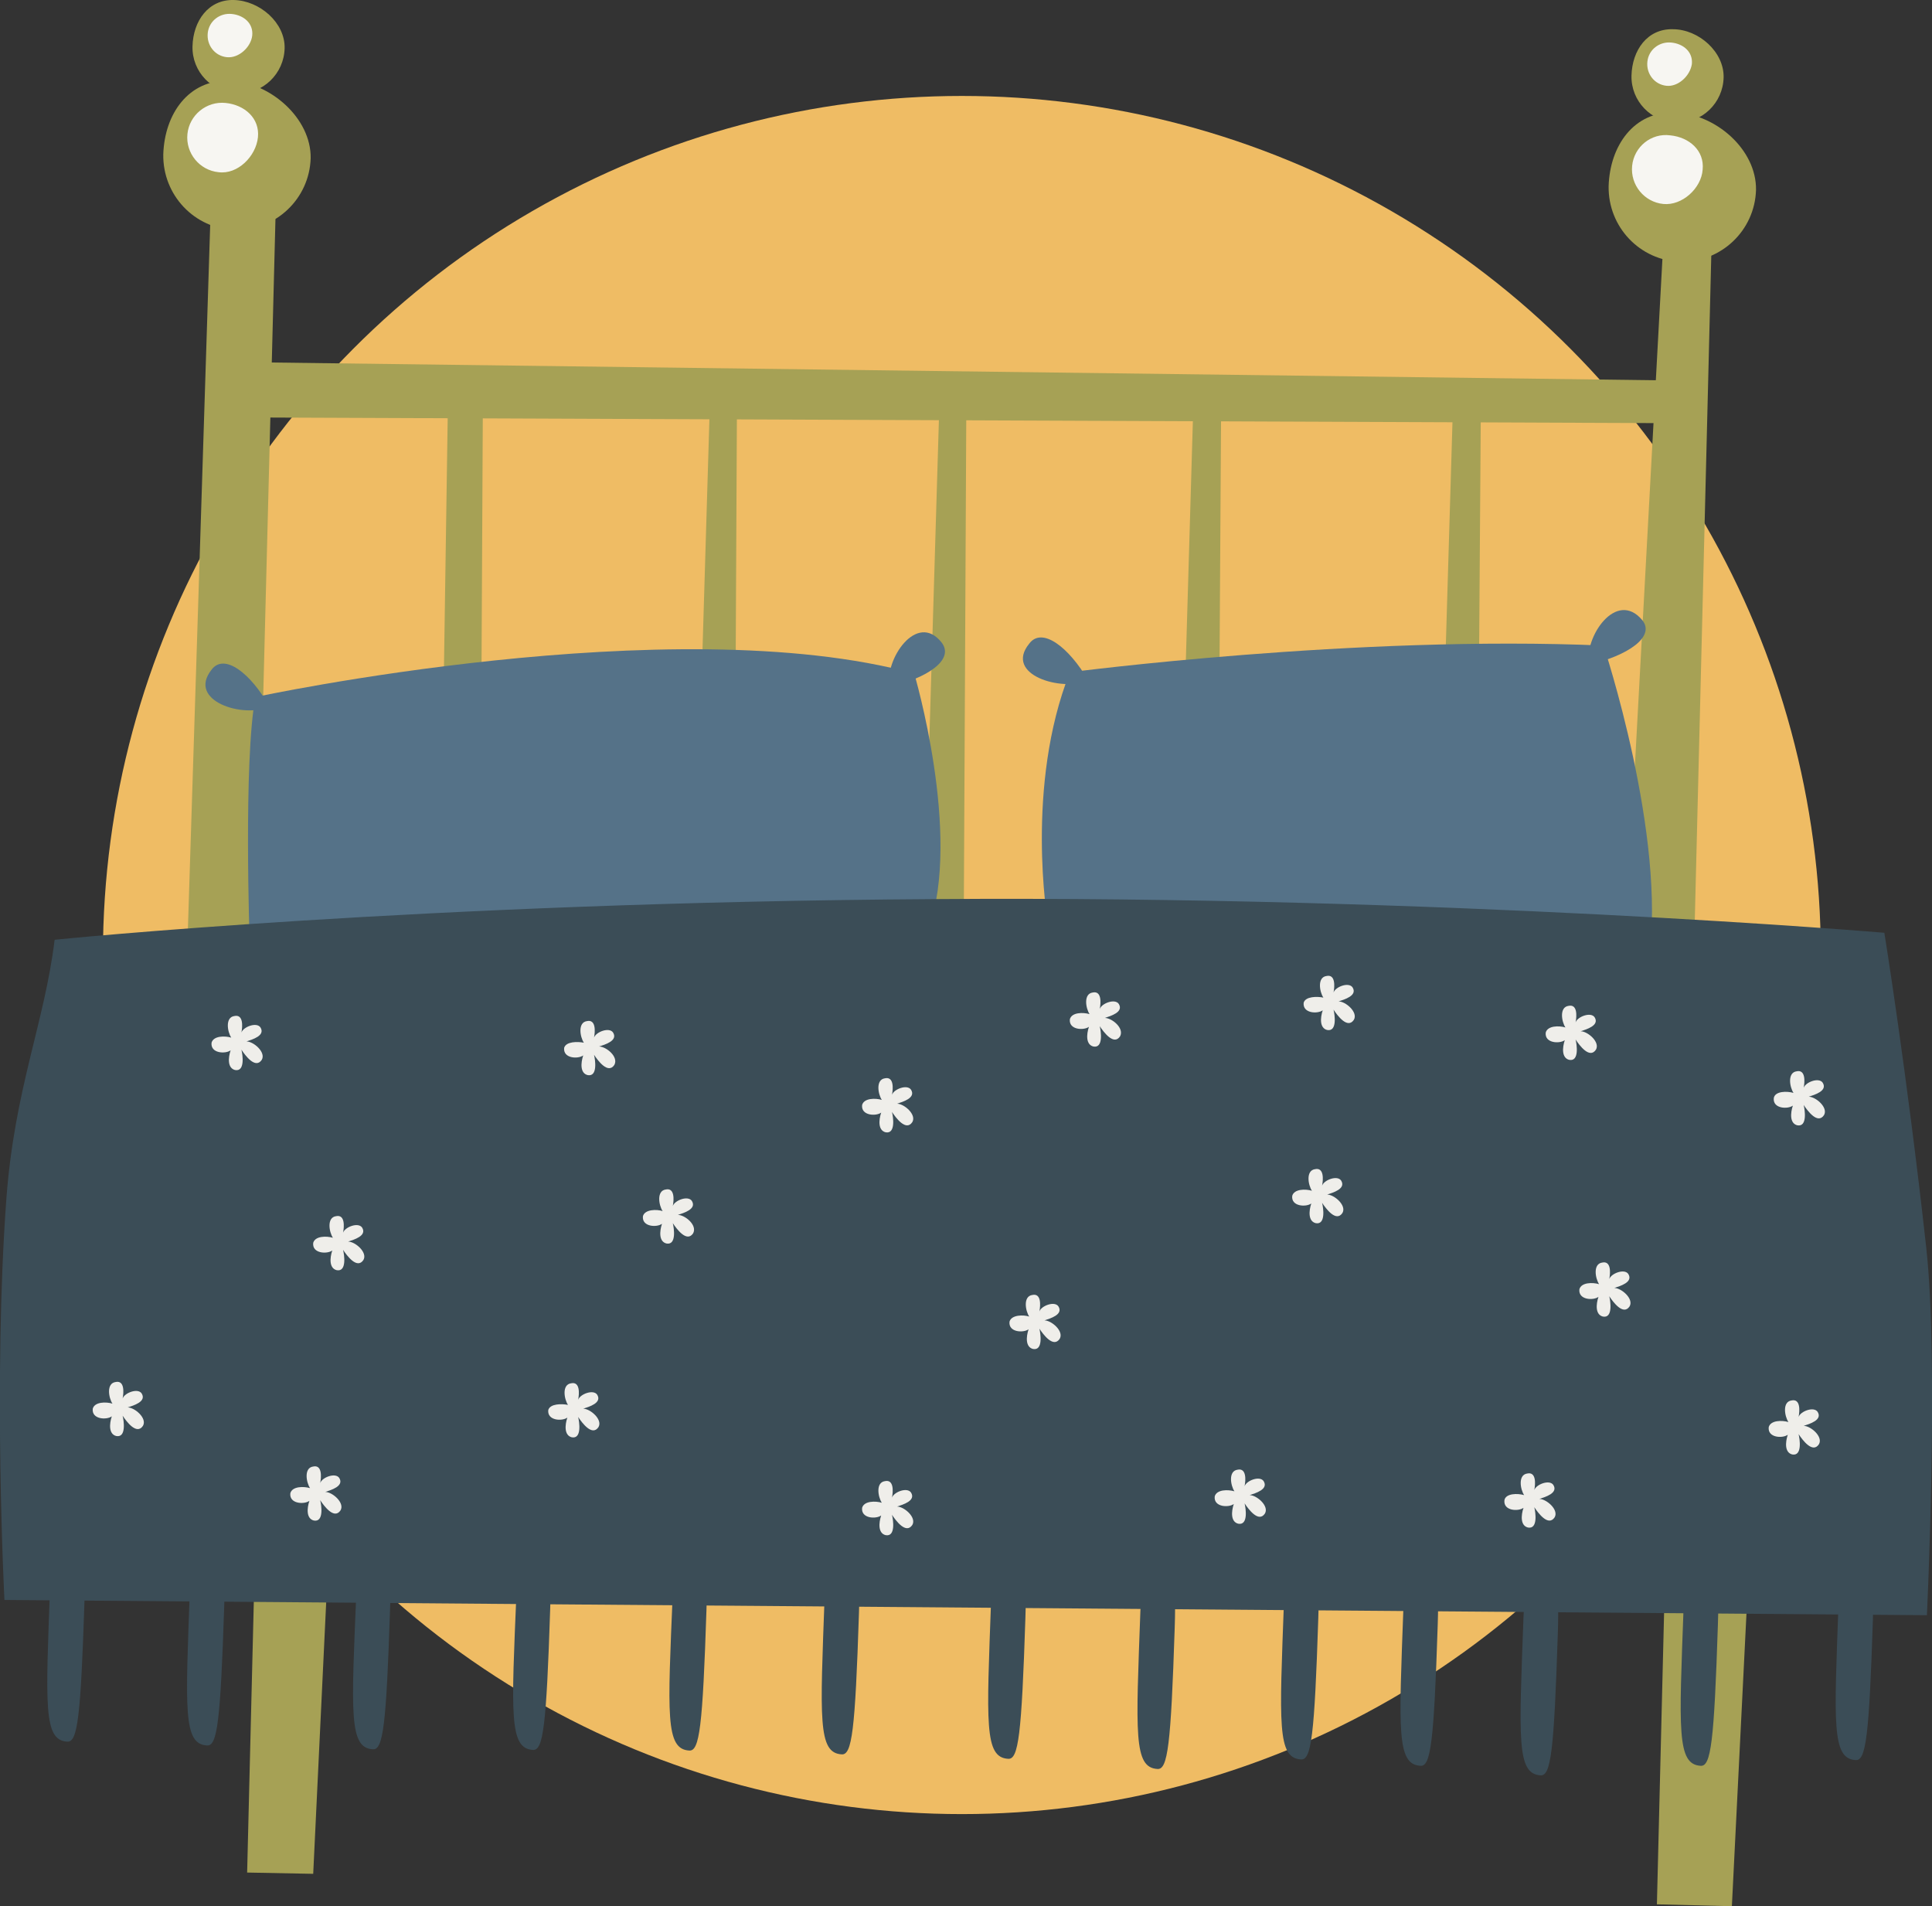 <?xml version="1.0" encoding="utf-8"?>
<!-- Generator: Adobe Illustrator 19.2.1, SVG Export Plug-In . SVG Version: 6.00 Build 0)  -->
<svg version="1.1" id="Calque_1" xmlns="http://www.w3.org/2000/svg" xmlns:xlink="http://www.w3.org/1999/xlink" x="0px" y="0px"
	 viewBox="0 0 304.1 300" style="enable-background:new 0 0 304.1 300;" xml:space="preserve">
<rect x="0" y="0" width="304.1" height="300" fill="#333333" stroke="none"/>
<style type="text/css">
	.st0{fill:#EFBC64;}
	.st1{fill:#A6A155;}
	.st2{fill:#F7F6F2;}
	.st3{fill:#557288;}
	.st4{fill:#3B4D57;}
	.st5{fill:#EFEEEA;}
</style>
<g>
	<circle class="st0" cx="151.4" cy="150.3" r="135.2"/>
</g>
<g>
	<polygon class="st1" points="29.5,148.6 33.3,28.6 43.5,28.9 40.4,149.7 	"/>
	<polygon class="st1" points="255.5,154.3 262.1,32.8 269.5,34.5 266.5,155.4 	"/>
	<g>
		<path class="st1" d="M276.4,29.9c-0.2,6.4-5.5,11.4-11.9,11.3c-6.4-0.2-11.4-5.5-11.3-11.9c0.2-6.4,4-11.8,10.4-11.6
			C270,17.9,276.5,23.5,276.4,29.9z"/>
		<path class="st2" d="M261.8,32.1c-3-0.3-5.2-3-4.9-6c0.3-3,3-5.2,6-4.8c3,0.3,5.4,2.4,5.1,5.4C267.8,29.6,264.8,32.4,261.8,32.1z"
			/>
	</g>
	<g>
		<path class="st1" d="M271.3,12.2c-0.1,4-3.4,7.2-7.4,7.1c-4-0.1-7.2-3.4-7.1-7.4c0.1-4,2.5-7.4,6.5-7.3
			C267.4,4.6,271.4,8.2,271.3,12.2z"/>
		<path class="st2" d="M262.3,13.5c-1.9-0.2-3.2-1.9-3-3.8c0.2-1.9,1.9-3.2,3.8-3c1.9,0.2,3.4,1.5,3.2,3.4
			C266,12,264.1,13.7,262.3,13.5z"/>
	</g>
	<g>
		<path class="st1" d="M48.9,24.9c-0.2,6.4-5.5,11.4-11.9,11.3c-6.4-0.2-11.4-5.5-11.3-11.9c0.2-6.4,4-11.8,10.4-11.6
			C42.5,12.9,49,18.6,48.9,24.9z"/>
		<path class="st2" d="M34.4,27.1c-3-0.3-5.2-3-4.9-6c0.3-3,3-5.2,6-4.9c3,0.3,5.4,2.4,5.1,5.4C40.3,24.6,37.4,27.5,34.4,27.1z"/>
	</g>
	<g>
		<path class="st1" d="M44.8,7.6c-0.1,4-3.4,7.2-7.4,7.1c-4-0.1-7.2-3.4-7.1-7.4c0.1-4,2.5-7.4,6.5-7.3C40.9,0.1,44.9,3.6,44.8,7.6z
			"/>
		<path class="st2" d="M35.7,9c-1.9-0.2-3.2-1.9-3-3.8c0.2-1.9,1.9-3.2,3.8-3c1.9,0.2,3.4,1.5,3.2,3.4C39.5,7.4,37.6,9.2,35.7,9z"/>
	</g>
	<polygon class="st1" points="38.8,57 264.9,59.9 263.6,66.6 39.4,65.7 	"/>
	<polygon class="st1" points="70.5,63.7 69.3,143.8 75.6,143.1 76,64.2 	"/>
	<polygon class="st1" points="111.7,64.7 109.3,144.8 115.6,144.1 116,63.3 	"/>
	<polygon class="st1" points="147.8,65.6 145.4,145.7 151.7,145 152.1,64.2 	"/>
	<polygon class="st1" points="187.8,64.9 185.4,146.7 191.7,146 192.2,65.2 	"/>
	<polygon class="st1" points="228.7,63.8 226.2,147.7 232.5,147 233.1,62.3 	"/>
	<polygon class="st1" points="40.1,246 38.9,294.7 49.3,294.9 51.6,246.8 	"/>
	<polygon class="st1" points="262,251 260.8,299.7 272.6,300 275,251.9 	"/>
	<g>
		<path class="st3" d="M39.3,148.3c0,0-1-28.5,0.9-38.6c0,0,65.6-14.1,103.7-3.7c0,0,7.5,25.3,2.3,40.1L39.3,148.3z"/>
		<g>
			<path class="st3" d="M42.4,111.2c-4.1,1.9-13-0.9-9.1-5.8C35.3,102.7,39.5,106,42.4,111.2"/>
		</g>
		<g>
			<path class="st3" d="M140,108.1c-0.8-4.3,4.3-11.9,8.2-7C150.3,103.8,146,106.7,140,108.1"/>
		</g>
	</g>
	<g>
		<path class="st3" d="M164.9,145c0,0-3.6-21.3,3.5-39.2c0,0,45-5.9,84-4.2c0,0,10,30.1,7.1,49.6L164.9,145z"/>
		<g>
			<path class="st3" d="M171.3,107.1c-4.2,1.8-13.3-0.9-9.3-5.8C164,98.6,168.2,101.8,171.3,107.1"/>
		</g>
		<g>
			<path class="st3" d="M250.1,104.6c-0.8-4.3,4.3-11.9,8.4-7C260.6,100.2,256.2,103.2,250.1,104.6"/>
		</g>
	</g>
	<path class="st4" d="M8.6,147.9c0,0,57.7-5.9,138.4-6.4c80.1-0.6,149.6,5.3,149.6,5.3s3.5,21.6,6.6,49.6c2,18.2,0.1,57.8,0.1,57.8
		L0.7,251.8c0,0-1.8-34.6,0.3-63.1C2.3,171.3,7,161,8.6,147.9z"/>
	<path class="st4" d="M13.3,251.9c-0.6,18.5-1.1,22.3-2.7,22.2c-3.8-0.2-3.4-5.7-2.7-24.9c0.4-8.9,1.6-7.5,3.2-7.5
		C12.8,241.8,13.6,243,13.3,251.9z"/>
	<path class="st4" d="M35.3,252.5c-0.6,18.5-1.1,22.3-2.7,22.2c-3.8-0.2-3.4-5.6-2.7-24.9c0.4-8.9,1.6-7.5,3.2-7.5
		C34.8,242.3,35.6,243.5,35.3,252.5z"/>
	<path class="st4" d="M61.4,253.1c-0.6,18.5-1.1,22.3-2.7,22.2c-3.8-0.2-3.4-5.7-2.6-24.9c0.4-8.9,1.6-7.5,3.2-7.5
		C60.9,243,61.7,244.2,61.4,253.1z"/>
	<path class="st4" d="M86.6,253.2c-0.6,18.5-1.1,22.3-2.7,22.2c-3.8-0.2-3.4-5.7-2.6-24.9c0.4-8.9,1.6-7.5,3.2-7.5
		C86.1,243.1,86.9,244.3,86.6,253.2z"/>
	<path class="st4" d="M111.2,253.3c-0.6,18.5-1.1,22.3-2.7,22.2c-3.8-0.2-3.4-5.7-2.6-24.9c0.4-8.9,1.6-7.5,3.2-7.5
		C110.7,243.2,111.5,244.4,111.2,253.3z"/>
	<path class="st4" d="M135.2,253.9c-0.6,18.5-1.1,22.3-2.7,22.2c-3.8-0.2-3.4-5.6-2.7-24.9c0.4-8.9,1.6-7.5,3.2-7.5
		C134.7,243.8,135.5,245,135.2,253.9z"/>
	<path class="st4" d="M161.4,254.6c-0.6,18.5-1.1,22.3-2.7,22.2c-3.8-0.2-3.4-5.6-2.7-24.9c0.4-8.9,1.6-7.5,3.2-7.5
		C160.9,244.4,161.7,245.6,161.4,254.6z"/>
	<path class="st4" d="M184.9,256.2c-0.6,18.5-1.1,22.3-2.7,22.2c-3.8-0.2-3.4-5.6-2.7-24.9c0.4-8.9,1.6-7.5,3.2-7.5
		C184.4,246.1,185.2,247.3,184.9,256.2z"/>
	<path class="st4" d="M207.5,254.7c-0.6,18.5-1.1,22.3-2.7,22.2c-3.8-0.2-3.4-5.6-2.7-24.9c0.4-8.9,1.6-7.5,3.2-7.5
		C207,244.5,207.8,245.7,207.5,254.7z"/>
	<path class="st4" d="M226.3,255.7c-0.6,18.5-1.1,22.3-2.7,22.2c-3.8-0.2-3.4-5.6-2.7-24.9c0.4-8.9,1.6-7.5,3.2-7.5
		C225.8,245.5,226.6,246.7,226.3,255.7z"/>
	<path class="st4" d="M245.2,257.2c-0.6,18.5-1.1,22.3-2.7,22.2c-3.8-0.2-3.4-5.7-2.7-24.9c0.4-8.9,1.6-7.5,3.2-7.5
		C244.7,247,245.5,248.3,245.2,257.2z"/>
	<path class="st4" d="M270.4,255.7c-0.6,18.5-1.1,22.3-2.7,22.2c-3.8-0.2-3.4-5.7-2.7-24.9c0.4-8.9,1.6-7.5,3.2-7.5
		C269.9,245.6,270.7,246.8,270.4,255.7z"/>
	<path class="st4" d="M294.8,254.8c-0.6,18.5-1.1,22.3-2.7,22.2c-3.8-0.2-3.4-5.7-2.7-24.9c0.4-8.9,1.6-7.5,3.2-7.5
		C294.2,244.7,295,245.9,294.8,254.8z"/>
	<g>
		<path class="st5" d="M171.5,159.6c-0.6-0.9-1-3.2,0.5-3.4c1.4-0.3,1.3,1.6,1.1,2.6c0.3-0.9,2.4-1.7,3-0.8c0.8,1.3-1.3,1.9-2.2,2.2
			c1.1,0,3.1,1.6,2.4,2.9c-1,1.5-2.6-0.7-3.2-1.6c0.2,0.8,0.6,3.5-1,3.2c-1.2-0.3-1.1-1.9-0.7-3.1c-0.8,0.6-3.2,0.5-3-1.2
			C168.7,159.3,170.5,159.3,171.5,159.6"/>
	</g>
	<g>
		<path class="st5" d="M36.4,163.3c-0.6-0.9-1-3.2,0.5-3.4c1.4-0.3,1.3,1.6,1.1,2.6c0.3-0.9,2.4-1.7,3-0.8c0.8,1.3-1.3,1.9-2.2,2.2
			c1.1,0,3.1,1.7,2.4,2.9c-1,1.5-2.6-0.7-3.2-1.6c0.2,0.8,0.6,3.5-1,3.2c-1.2-0.3-1.1-1.9-0.7-3.1c-0.8,0.6-3.2,0.5-3-1.2
			C33.6,163,35.4,163,36.4,163.3"/>
	</g>
	<g>
		<path class="st5" d="M52.4,194.8c-0.6-0.9-1-3.2,0.5-3.4c1.4-0.3,1.3,1.6,1.1,2.6c0.3-0.9,2.4-1.7,3-0.8c0.8,1.3-1.3,1.9-2.2,2.2
			c1.1,0,3.1,1.7,2.4,2.9c-1,1.5-2.6-0.7-3.2-1.6c0.2,0.8,0.6,3.5-1,3.2c-1.2-0.3-1.1-1.9-0.7-3.1c-0.8,0.6-3.2,0.5-3-1.2
			C49.6,194.5,51.4,194.5,52.4,194.8"/>
	</g>
	<g>
		<path class="st5" d="M91.9,164.1c-0.6-0.9-1-3.2,0.5-3.4c1.4-0.3,1.3,1.6,1.1,2.6c0.3-0.9,2.4-1.7,3-0.8c0.8,1.3-1.3,1.9-2.2,2.2
			c1.1,0,3.1,1.6,2.4,2.9c-1,1.5-2.6-0.7-3.2-1.6c0.2,0.8,0.6,3.5-1,3.2c-1.2-0.3-1.1-1.9-0.7-3.1c-0.8,0.6-3.2,0.5-3-1.2
			C89.1,163.9,90.9,163.9,91.9,164.1"/>
	</g>
	<g>
		<path class="st5" d="M89.4,221.1c-0.6-0.9-1-3.2,0.5-3.4c1.4-0.3,1.3,1.6,1.1,2.6c0.3-0.9,2.4-1.7,3-0.8c0.8,1.3-1.3,1.9-2.2,2.2
			c1.1,0,3.1,1.7,2.4,2.9c-1,1.5-2.6-0.7-3.2-1.6c0.2,0.8,0.6,3.5-1,3.2c-1.2-0.3-1.1-1.9-0.7-3.1c-0.8,0.6-3.2,0.5-3-1.2
			C86.6,220.9,88.4,220.9,89.4,221.1"/>
	</g>
	<g>
		<path class="st5" d="M17.7,220.9c-0.6-0.9-1-3.2,0.5-3.4c1.4-0.3,1.3,1.6,1.1,2.6c0.3-0.9,2.4-1.7,3-0.8c0.8,1.3-1.3,1.9-2.2,2.2
			c1.1,0,3.1,1.7,2.4,2.9c-1,1.5-2.6-0.7-3.2-1.6c0.2,0.8,0.6,3.5-1,3.2c-1.2-0.3-1.1-1.9-0.7-3.1c-0.8,0.6-3.2,0.5-3-1.2
			C14.9,220.6,16.7,220.6,17.7,220.9"/>
	</g>
	<g>
		<path class="st5" d="M104.3,190.6c-0.6-0.9-1-3.2,0.5-3.4c1.4-0.3,1.3,1.6,1.1,2.6c0.3-0.9,2.4-1.7,3-0.8c0.8,1.3-1.3,1.9-2.2,2.2
			c1.1,0,3.1,1.6,2.4,2.9c-1,1.5-2.6-0.7-3.2-1.6c0.2,0.8,0.6,3.5-1,3.2c-1.2-0.3-1.1-1.9-0.7-3.1c-0.8,0.6-3.2,0.5-3-1.2
			C101.5,190.3,103.4,190.3,104.3,190.6"/>
	</g>
	<g>
		<path class="st5" d="M138.8,173.1c-0.6-0.9-1-3.2,0.5-3.4c1.4-0.3,1.3,1.6,1.1,2.6c0.3-0.9,2.4-1.7,3-0.8c0.8,1.3-1.3,1.9-2.2,2.2
			c1.1,0,3.1,1.7,2.4,2.9c-1,1.5-2.6-0.7-3.2-1.6c0.2,0.8,0.6,3.5-1,3.2c-1.2-0.3-1.1-1.9-0.7-3.1c-0.8,0.6-3.2,0.5-3-1.2
			C136,172.8,137.8,172.8,138.8,173.1"/>
	</g>
	<g>
		<path class="st5" d="M138.8,236.5c-0.6-0.9-1-3.2,0.5-3.4c1.4-0.3,1.3,1.6,1.1,2.6c0.3-0.9,2.4-1.7,3-0.8c0.8,1.3-1.3,1.9-2.2,2.2
			c1.1,0,3.1,1.7,2.4,2.9c-1,1.5-2.6-0.7-3.2-1.6c0.2,0.8,0.6,3.5-1,3.2c-1.2-0.3-1.1-1.9-0.7-3.1c-0.8,0.6-3.2,0.5-3-1.2
			C136,236.2,137.8,236.2,138.8,236.5"/>
	</g>
	<g>
		<path class="st5" d="M162,207.2c-0.6-0.9-1-3.2,0.5-3.4c1.4-0.3,1.3,1.6,1.1,2.6c0.3-0.9,2.4-1.7,3-0.8c0.8,1.3-1.3,1.9-2.2,2.2
			c1.1,0,3.1,1.7,2.4,2.9c-1,1.5-2.6-0.7-3.2-1.6c0.2,0.8,0.6,3.5-1,3.2c-1.2-0.3-1.1-1.9-0.7-3.1c-0.8,0.6-3.2,0.5-3-1.2
			C159.2,206.9,161.1,206.9,162,207.2"/>
	</g>
	<g>
		<path class="st5" d="M208.3,157c-0.6-0.9-1-3.2,0.5-3.4c1.4-0.3,1.3,1.6,1.1,2.6c0.3-0.9,2.4-1.7,3-0.8c0.8,1.3-1.3,1.9-2.2,2.2
			c1.1,0,3.1,1.7,2.4,2.9c-1,1.5-2.6-0.7-3.2-1.6c0.2,0.8,0.6,3.5-1,3.2c-1.2-0.3-1.1-1.9-0.7-3.1c-0.8,0.6-3.2,0.5-3-1.2
			C205.5,156.8,207.3,156.8,208.3,157"/>
	</g>
	<g>
		<path class="st5" d="M194.3,234.7c-0.6-0.9-1-3.2,0.5-3.4c1.4-0.3,1.3,1.6,1.1,2.6c0.3-0.9,2.4-1.7,3-0.8c0.8,1.3-1.3,1.9-2.2,2.2
			c1.1,0,3.1,1.7,2.4,2.9c-1,1.5-2.6-0.7-3.2-1.6c0.2,0.8,0.6,3.5-1,3.2c-1.2-0.3-1.1-1.9-0.7-3.1c-0.8,0.6-3.2,0.5-3-1.2
			C191.5,234.4,193.3,234.4,194.3,234.7"/>
	</g>
	<g>
		<path class="st5" d="M206.5,187.4c-0.6-0.9-1-3.2,0.5-3.4c1.4-0.3,1.3,1.6,1.1,2.6c0.3-0.9,2.4-1.7,3-0.8c0.8,1.3-1.3,1.9-2.2,2.2
			c1.1,0,3.1,1.7,2.4,2.9c-1,1.5-2.6-0.7-3.2-1.6c0.2,0.8,0.6,3.5-1,3.2c-1.2-0.3-1.1-1.9-0.7-3.1c-0.8,0.6-3.2,0.5-3-1.2
			C203.7,187.1,205.5,187.1,206.5,187.4"/>
	</g>
	<g>
		<path class="st5" d="M239.9,235.3c-0.6-0.9-1-3.2,0.5-3.4c1.4-0.3,1.3,1.6,1.1,2.6c0.3-0.9,2.4-1.7,3-0.8c0.8,1.3-1.3,1.9-2.2,2.2
			c1.1,0,3.1,1.7,2.4,2.9c-1,1.5-2.6-0.7-3.2-1.6c0.2,0.8,0.6,3.5-1,3.2c-1.2-0.3-1.1-1.9-0.7-3.1c-0.8,0.6-3.2,0.5-3-1.2
			C237,235,238.9,235,239.9,235.3"/>
	</g>
	<g>
		<path class="st5" d="M246.4,161.7c-0.6-0.9-1-3.2,0.5-3.4c1.4-0.3,1.3,1.6,1.1,2.6c0.3-0.9,2.4-1.7,3-0.8c0.8,1.3-1.3,1.9-2.2,2.2
			c1.1,0,3.1,1.7,2.4,2.9c-1,1.5-2.6-0.7-3.2-1.6c0.2,0.8,0.6,3.5-1,3.2c-1.2-0.3-1.1-1.9-0.7-3.1c-0.8,0.6-3.2,0.5-3-1.2
			C243.6,161.4,245.4,161.4,246.4,161.7"/>
	</g>
	<g>
		<path class="st5" d="M251.7,202.1c-0.6-0.9-1-3.2,0.5-3.4c1.4-0.3,1.3,1.6,1.1,2.6c0.3-0.9,2.4-1.7,3-0.8c0.8,1.3-1.3,1.9-2.2,2.2
			c1.1,0,3.1,1.7,2.4,2.9c-1,1.5-2.6-0.7-3.2-1.6c0.2,0.8,0.6,3.5-1,3.2c-1.2-0.3-1.1-1.9-0.7-3.1c-0.8,0.6-3.2,0.5-3-1.2
			C248.9,201.8,250.7,201.8,251.7,202.1"/>
	</g>
	<g>
		<path class="st5" d="M281.5,223.8c-0.6-0.9-1-3.2,0.5-3.4c1.4-0.3,1.3,1.6,1.1,2.6c0.3-0.9,2.4-1.7,3-0.8c0.8,1.3-1.3,1.9-2.2,2.2
			c1.1,0,3.1,1.7,2.4,2.9c-1,1.5-2.6-0.7-3.2-1.6c0.2,0.8,0.6,3.5-1,3.2c-1.2-0.3-1.1-1.9-0.7-3.1c-0.8,0.6-3.2,0.5-3-1.2
			C278.7,223.5,280.5,223.5,281.5,223.8"/>
	</g>
	<g>
		<path class="st5" d="M282.3,172c-0.6-0.9-1-3.2,0.5-3.4c1.4-0.3,1.3,1.6,1.1,2.6c0.3-0.9,2.4-1.7,3-0.8c0.8,1.3-1.3,1.9-2.2,2.2
			c1.1,0,3.1,1.7,2.4,2.9c-1,1.5-2.6-0.7-3.2-1.6c0.2,0.8,0.6,3.5-1,3.2c-1.2-0.3-1.1-1.9-0.7-3.1c-0.8,0.6-3.2,0.5-3-1.2
			C279.4,171.7,281.3,171.7,282.3,172"/>
	</g>
	<g>
		<path class="st5" d="M48.8,234.2c-0.6-0.9-1-3.2,0.5-3.4c1.4-0.3,1.3,1.6,1.1,2.6c0.3-0.9,2.4-1.7,3-0.8c0.8,1.3-1.3,1.9-2.2,2.2
			c1.1,0,3.1,1.7,2.4,2.9c-1,1.5-2.6-0.7-3.2-1.6c0.2,0.8,0.6,3.5-1,3.2c-1.2-0.3-1.1-1.9-0.7-3.1c-0.8,0.6-3.2,0.5-3-1.2
			C46,233.9,47.8,233.9,48.8,234.2"/>
	</g>
</g>
</svg>

